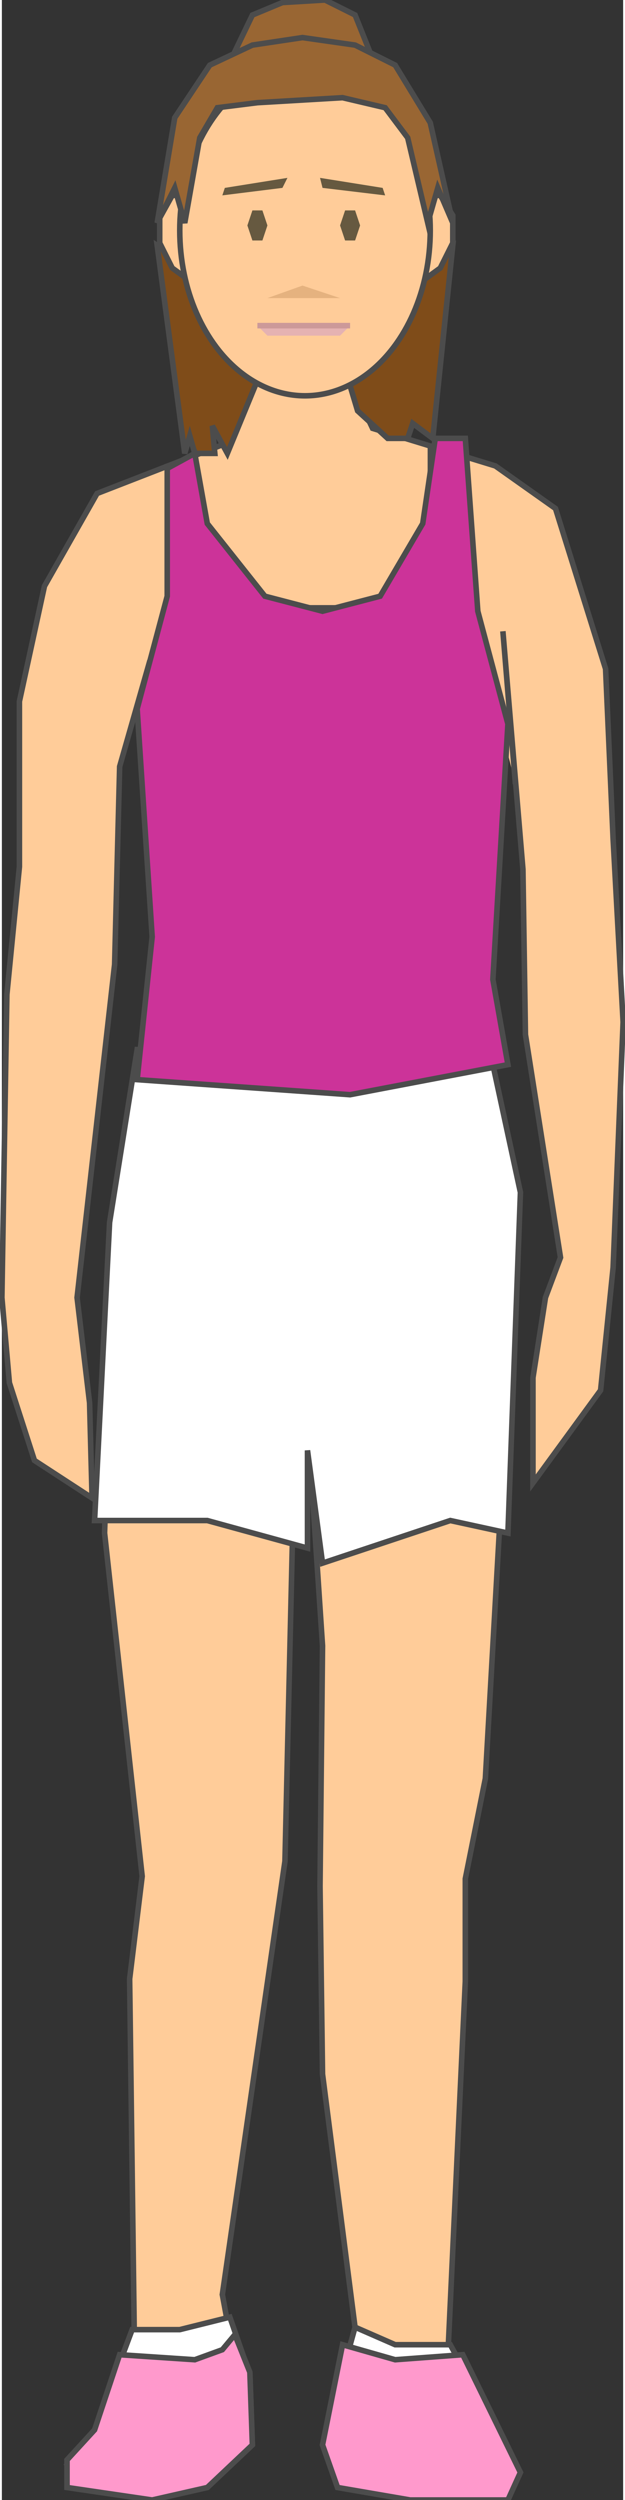 <!DOCTYPE svg PUBLIC "-//W3C//DTD SVG 1.1//EN" "http://www.w3.org/Graphics/SVG/1.1/DTD/svg11.dtd"><svg version="1.1" xmlns="http://www.w3.org/2000/svg" xmlns:xlink="http://www.w3.org/1999/xlink" width="28px" height="112px" viewBox="0 0 27.957 112.5" enable-background="new 0 0 27.957 112.5" xml:space="preserve">
<rect x="0" y="0" width="27.957" height="112.5" fill="#333333" stroke="none"/>
<g id="Group_Left_Leg">
	<polyline fill="#FFCC99" stroke="#4C4C4C" stroke-width="0.25" points="13.866,65.605 14.43,74.061 14.317,84.883 14.43,93.336    16.008,105.623 14.88,110.246 15.445,111.485 18.375,112.5 21.757,112.5 22.997,111.485 20.066,106.074 20.855,89.166    20.855,84.544 21.757,80.035 22.433,68.086 22.596,64.521  " />
</g>
<g id="Group_Left_Arm">
	<polyline fill="#FFCC99" stroke="#4C4C4C" stroke-width="0.25" points="23.11,35.283 22.546,28.407 23.448,39.116 23.561,46.556    25.139,56.588 24.462,58.392 23.899,61.999 23.899,66.733 26.943,62.563 27.506,57.039 27.956,45.992 27.506,37.763 27.167,30.098    24.913,22.883 22.207,20.967 19.284,20.072  " />
</g>
<g id="Group_Neck">
	<path fill="#FFCC99" stroke="#4C4C4C" stroke-width="0.25" d="M9.762,27.353h7.317c0.848,0,1.58,0.176,2.205,0.476v-7.757   l-2.601-0.796l-1.127-2.367h-4.058l-1.128,2.931l-2.963,1.152l-0.494,5.719c0.104-0.005,0.206-0.015,0.313-0.015   C8.23,26.696,9.071,26.944,9.762,27.353z" />
</g>
<g id="Group_Right_Leg">
	<polyline fill="#FFCC99" stroke="#4C4C4C" stroke-width="0.25" points="4.757,64.87 4.622,68.988 6.314,84.432 5.75,89.053    5.975,106.301 4.736,109.118 2.932,110.922 3.495,111.937 8.117,111.937 11.048,109.682 10.485,106.301 9.921,103.256    12.739,83.755 13.19,64.366  " />
</g>
<g id="Group_Right_Arm">
	<path fill="#FFCC99" stroke="#4C4C4C" stroke-width="0.25" d="M9.034,25.127l-1.626-4.135l-3.124,1.215l-2.367,4.171L0.79,31.563   v7.44l-0.564,5.749l-0.225,13.64l0.338,3.833l1.127,3.494l2.593,1.691l-0.112-4.283l-0.563-4.735l1.69-14.992l0.226-8.905   l1.353-4.735L9.034,25.127z" />
</g>
<g id="Group_Hair_Rear">
	<path fill="#7F4C19" stroke="#4C4C4C" stroke-width="0.25" d="M20.291,11.047l-0.901,8.68l-0.902-0.676l-0.226,0.676h-0.901   l-1.353-1.24L15.67,17.36l2.254-4.96L20.291,11.047z" />
	<path fill="#7F4C19" stroke="#4C4C4C" stroke-width="0.25" d="M6.99,11.047l1.24,9.356l0.226-0.789l0.226,0.789h0.901l-0.112-1.24   l0.676,1.24l2.367-5.749L6.99,11.047z" />
</g>
<g id="Group_Face">
	<path fill="#FFCC99" stroke="#4C4C4C" stroke-width="0.25" d="M18.488,12.963H8.906l-1.24-0.902l-0.563-1.127V9.807l0.563-1.015   h12.062l0.563,0.902v1.24l-0.563,1.127L18.488,12.963z" />
	<ellipse fill="#FFCC99" stroke="#4C4C4C" stroke-width="0.25" cx="13.641" cy="10.371" rx="5.636" ry="7.44" />
	<path fill="#E5B27F" d="M13.528,12.851l1.691,0.564h-3.27L13.528,12.851z" />
	<path fill="#E5B2B2" d="M11.949,15.105l-0.45-0.451h4.171l-0.451,0.451H11.949z" />
	<path fill="none" stroke="#CC9999" stroke-width="0.25" d="M11.499,14.654h4.171" />
	<path fill="#665940" d="M17.135,8.455l-2.818-0.451l0.113,0.451l2.818,0.338L17.135,8.455z" />
	<path fill="#665940" d="M10.033,8.455l2.818-0.451l-0.226,0.451L9.921,8.792L10.033,8.455z" />
	<path fill="#665940" d="M11.274,10.822h0.45l0.226-0.677l-0.226-0.676h-0.45l-0.226,0.676L11.274,10.822z" />
	<path fill="#665940" d="M15.445,10.822h0.45l0.226-0.677l-0.226-0.676h-0.45l-0.226,0.676L15.445,10.822z" />
</g>
<g id="Group_Hair_Top">
	<path fill="#996633" stroke="#4C4C4C" stroke-width="0.25" d="M9.921,3.495l1.353-2.818l1.353-0.563L14.542,0l1.353,0.676   l1.128,2.818H9.921z" />
	<path fill="#996633" stroke="#4C4C4C" stroke-width="0.25" d="M8.23,10.033L7.779,8.455L6.99,10.033l0.789-4.734l1.578-2.368   l1.917-0.902l2.254-0.338l2.367,0.338l1.804,0.902l1.578,2.593l1.015,4.509l-0.676-1.578l-0.451,1.578L18.262,6.2l-1.014-1.353   l-1.917-0.451l-3.832,0.225L9.696,4.847L8.906,6.2L8.23,10.033z" />
</g>
<g id="Group_Lower">
	<path fill="#FFFFFF" stroke="#4C4C4C" stroke-width="0.25" d="M6.088,47.232l-1.24,7.778L4.172,68.424h5.072l4.509,1.24v-4.396   l0.677,5.073l5.749-1.917l2.593,0.564l0.563-15.331l-1.24-5.749L6.088,47.232z" />
</g>
<g id="Group_Upper">
	<path fill="#CC3399" stroke="#4C4C4C" stroke-width="0.25" d="M6.088,48.584l0.676-6.425L6.088,31.901l1.353-5.073V21.08   l1.24-0.676l0.563,3.156l2.593,3.269l2.593,0.676l2.593-0.676l1.916-3.269l0.563-3.833h1.353l0.563,7.778l1.354,5.073   l-0.677,11.498l0.677,3.833l-7.102,1.353L6.088,48.584z" />
</g>
<g id="Group_Socks">
	<path fill="#FFFFFF" stroke="#4C4C4C" stroke-width="0.25" d="M17.698,105.512l-1.804-0.789l-1.465,5.297l0.676,1.917l3.27,0.563   h4.396l0.563-1.24l-3.156-5.748H17.698z" />
	<path fill="#FFFFFF" stroke="#4C4C4C" stroke-width="0.25" d="M8.004,104.834H5.863l-1.69,4.51l-1.24,1.353v1.24l3.832,0.563   l2.48-0.563l2.029-1.917l-0.113-3.156l-0.901-2.592L8.004,104.834z" />
</g>
<g id="Group_Shoes">
	<path fill="#FF99CC" stroke="#4C4C4C" stroke-width="0.25" d="M17.698,106.188l-2.367-0.676l-0.901,4.508l0.676,1.917l3.27,0.563   h4.396l0.563-1.24l-2.593-5.298L17.698,106.188z" />
	<path fill="#FF99CC" stroke="#4C4C4C" stroke-width="0.25" d="M8.681,106.188l-3.382-0.226l-1.127,3.382l-1.24,1.353v1.24   l3.832,0.563l2.48-0.563l2.029-1.917l-0.113-3.269l-0.676-1.69l-0.563,0.676L8.681,106.188z" />
</g>
</svg>